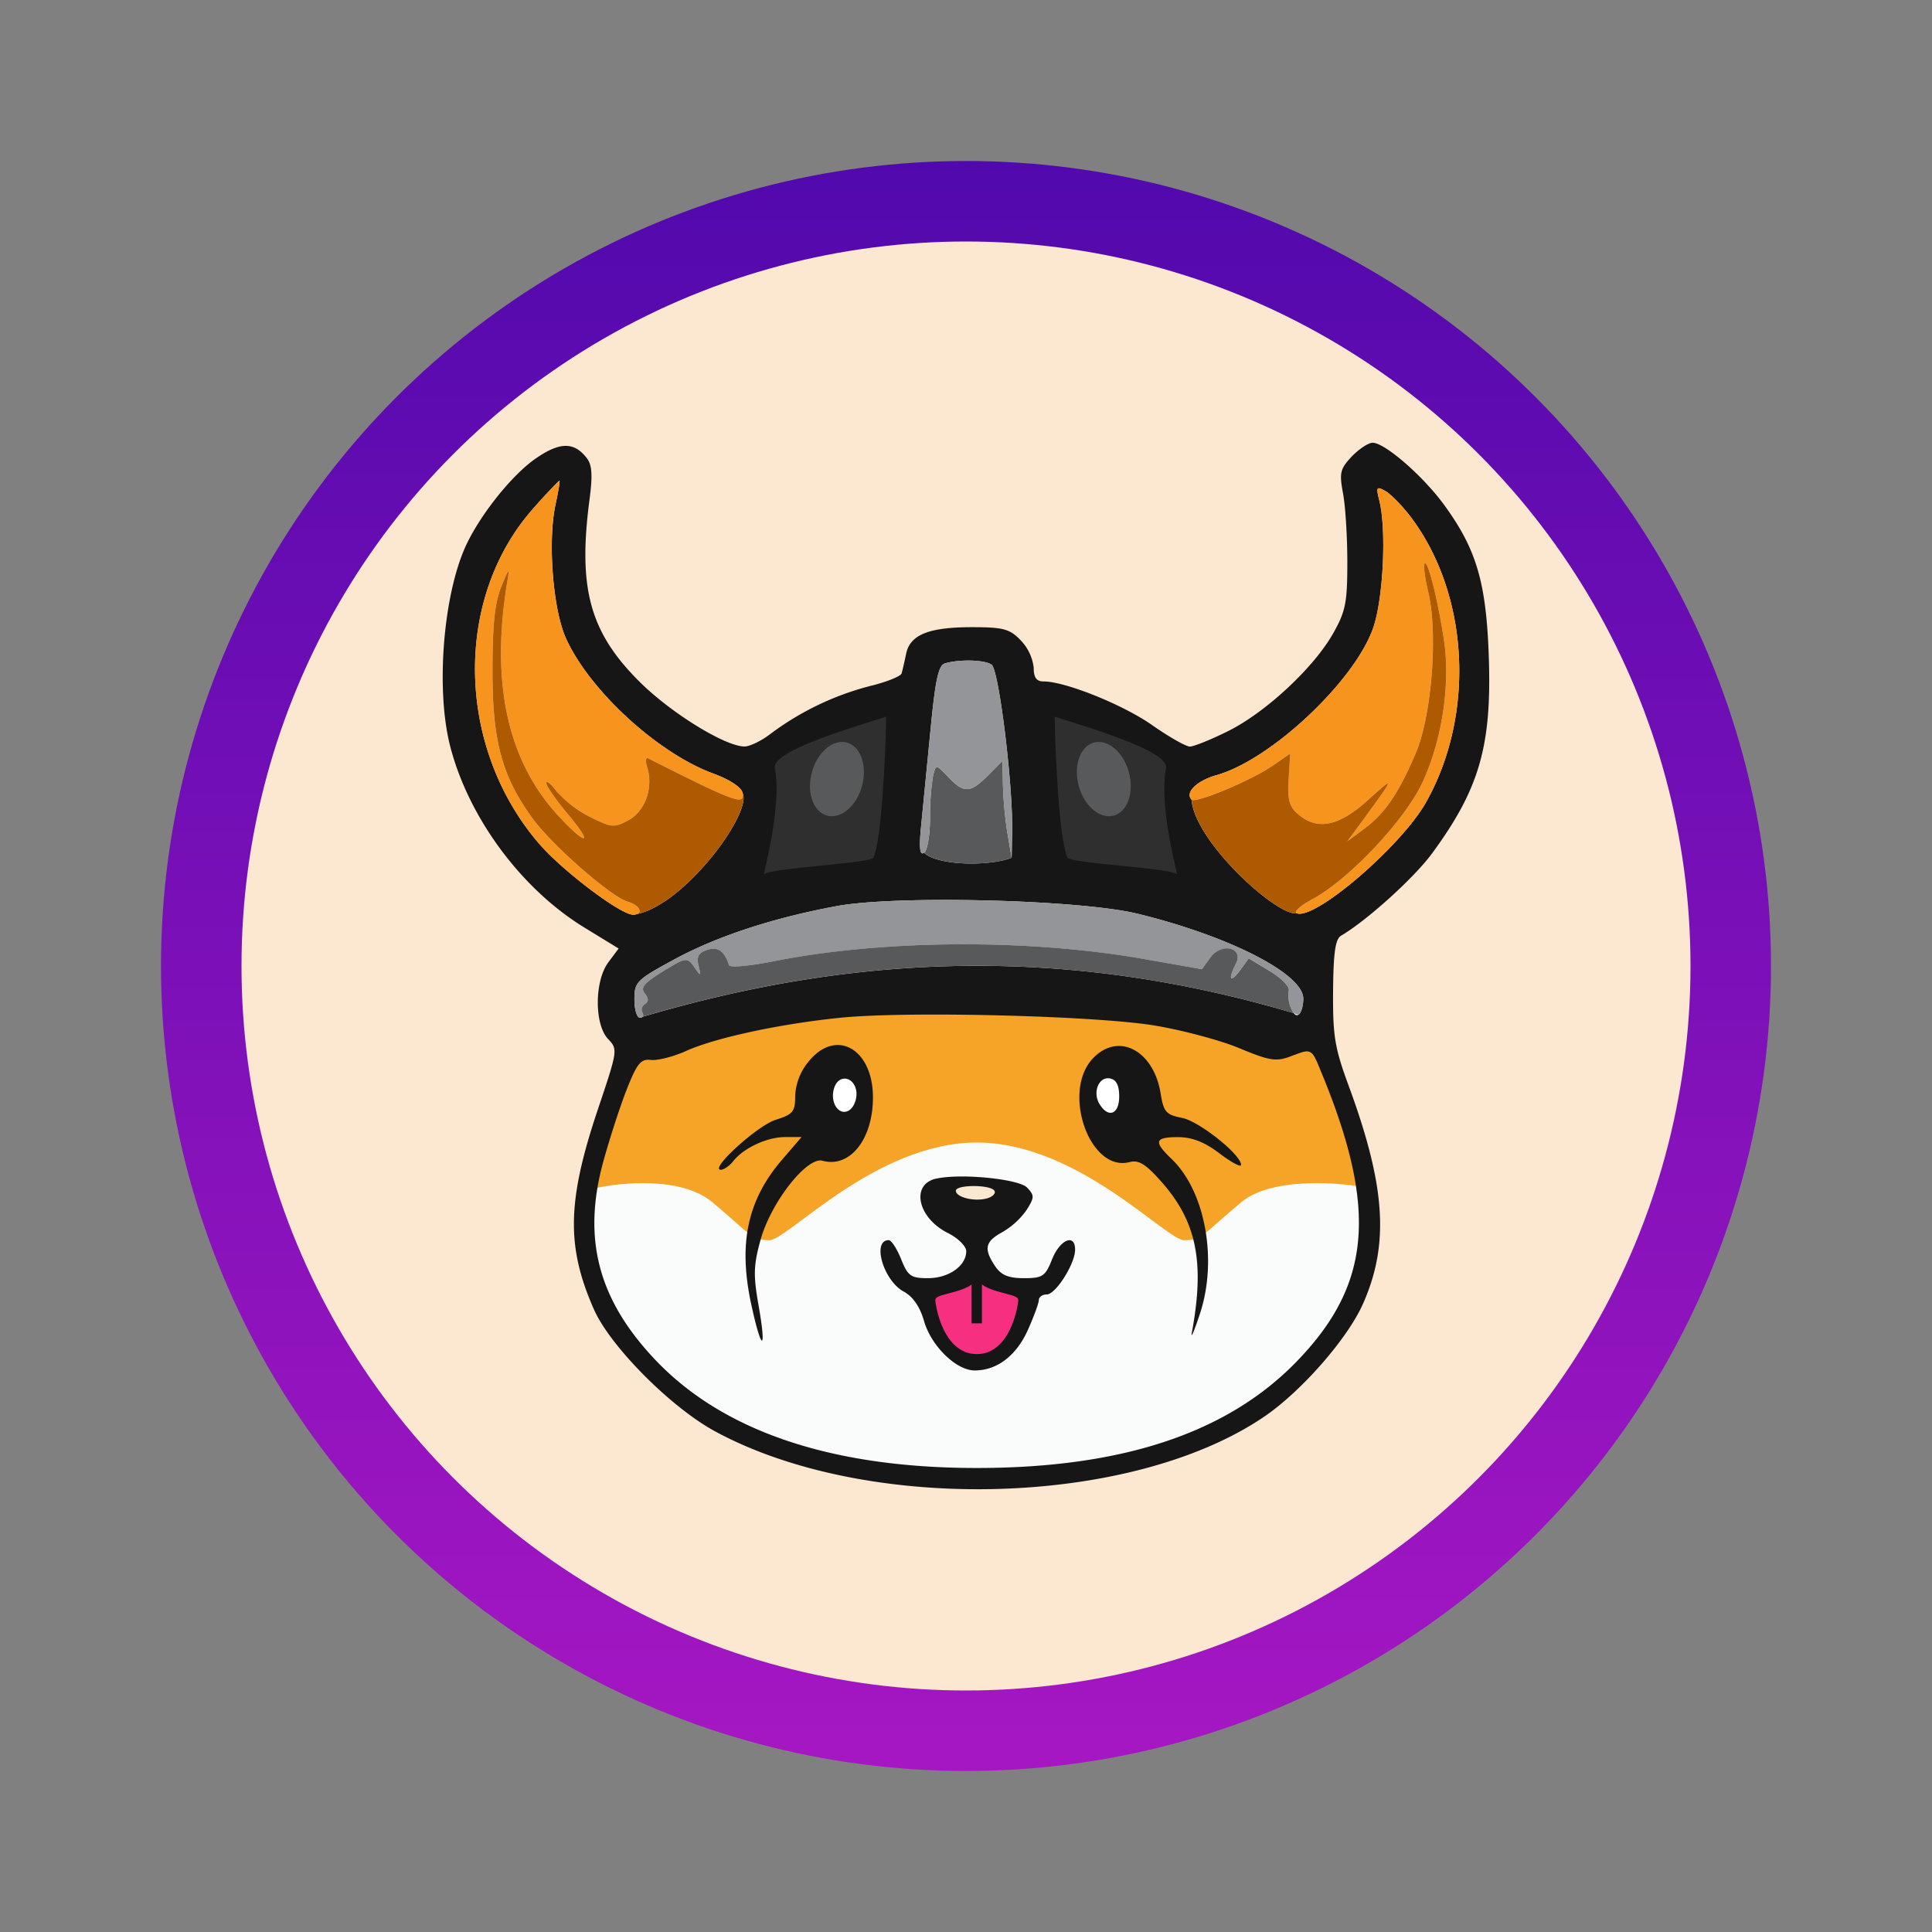 <svg width="24" height="24" fill="none" viewBox="-2 -2 24 24" id="floki" y="364" xmlns="http://www.w3.org/2000/svg">
        <rect x="-2" y="-2" width="24" height="24" fill="#808080" stroke="none"/>
        <circle cx="10" cy="10" r="10" fill="url(#gha)"/>
        <circle cx="10" cy="10" r="9" fill="#FCE7D0"/>
        <path fill-rule="evenodd" clip-rule="evenodd" d="M12.34 10.74c.347.056.822.183 1.058.282.368.154.456.168.63.102l.018-.007.015-.005c.107-.04.165-.063.208-.045.05.02.081.095.148.26l.017.04c.682 1.673.595 2.603-.335 3.555-.86.882-2.163 1.314-3.967 1.314-1.806 0-3.157-.457-4.001-1.353-.697-.74-.895-1.489-.643-2.43.076-.28.208-.69.293-.908.132-.336.179-.393.304-.378.08.01.278-.04.439-.112.362-.163 1.169-.337 1.914-.412.821-.084 3.16-.026 3.902.096zm-4.462.875c0-.139.062-.297.167-.428.338-.42.8-.162.8.446 0 .52-.287.88-.628.786-.193-.052-.639.516-.768.979-.087.316-.092.441-.027.806.104.595.041.6-.088.007-.166-.762-.05-1.305.384-1.808l.24-.277h-.205c-.224 0-.514.134-.644.299-.046.058-.115.105-.154.105-.15 0 .452-.547.68-.619.216-.068.243-.1.243-.296zm4.153.82c-.495.13-.848-.876-.453-1.29.315-.328.753-.099.84.44.038.23.067.263.267.302.213.042.732.456.732.584 0 .033-.12-.031-.267-.143-.187-.141-.342-.202-.516-.202-.292 0-.307.054-.078.274.416.4.571 1.248.352 1.916-.074.222-.12.328-.102.236.16-.868.06-1.375-.371-1.864-.202-.229-.289-.283-.404-.253zm-2.254.883c-.377-.188-.468-.604-.148-.676.302-.069 1.027.003 1.13.111.092.096.092.122-.006.277a.948.948 0 01-.3.275c-.217.118-.236.207-.092.423.075.112.165.15.358.15.233 0 .266-.022.351-.236.098-.245.286-.323.286-.118 0 .176-.242.556-.353.556-.054 0-.098.03-.098.068 0 .038-.062.206-.137.374-.144.32-.383.502-.66.502-.23 0-.54-.304-.63-.616-.05-.177-.137-.302-.252-.364-.251-.136-.398-.638-.186-.638.033 0 .102.106.154.236.084.21.121.236.334.236.258 0 .475-.153.475-.335 0-.062-.101-.163-.226-.225z" fill="#FAFBFB"/>
        <path d="M6.849 12.934c-.386-.323-1.149-.247-1.481-.168l.58-1.887.901-.236 1.288-.337h2.673l1.9.135 1.45.37.354.169.515 1.786c-.333-.079-1.224-.155-1.61.168-.484.405-.484.472-.709.472-.225 0-1.32-1.213-2.576-1.213s-2.351 1.213-2.576 1.213c-.226 0-.226-.067-.709-.472z" fill="#F6A428"/>
        <ellipse cx="8.524" cy="11.587" rx=".258" ry=".27" fill="#fff"/>
        <ellipse cx="11.744" cy="11.587" rx=".258" ry=".27" fill="#fff"/>
        <path fill-rule="evenodd" clip-rule="evenodd" d="M4.653 3.697c-.286.199-.665.668-.852 1.053-.292.603-.392 1.799-.21 2.515.227.888.883 1.777 1.668 2.257l.426.261-.127.17c-.174.231-.176.774-.004.954.122.128.12.14-.125.868-.385 1.145-.396 1.71-.05 2.493.203.458.955 1.215 1.503 1.512 1.891 1.027 5.157.943 6.814-.176.467-.315 1.05-.98 1.24-1.418.324-.739.275-1.456-.183-2.7-.173-.47-.197-.617-.193-1.173.004-.481.028-.649.1-.69.32-.188.903-.715 1.126-1.017.593-.806.747-1.341.708-2.458-.032-.912-.153-1.324-.55-1.87-.262-.361-.74-.778-.893-.778-.052 0-.168.077-.258.17-.145.154-.157.202-.11.456.03.156.054.542.054.857 0 .501-.021.611-.175.883-.239.426-.84.985-1.306 1.216-.213.106-.426.192-.475.192-.049 0-.262-.121-.474-.27-.363-.253-1.075-.539-1.344-.539-.088 0-.122-.048-.122-.171a.588.588 0 00-.159-.337c-.137-.144-.216-.166-.608-.166-.537 0-.77.094-.818.332a6.25 6.25 0 01-.055.241c-.01.037-.19.109-.397.159a3.54 3.54 0 00-1.228.59c-.113.088-.26.16-.328.16-.235 0-.898-.406-1.289-.79-.63-.62-.782-1.165-.636-2.275.04-.304.032-.432-.033-.516-.158-.206-.335-.204-.637.005zm.25.561c-.102.462-.035 1.322.132 1.682.3.65 1.14 1.417 1.826 1.67.201.073.35.17.363.238.129.241-.71 1.379-1.307 1.506a.136.136 0 01-.052.009c-.156 0-.881-.548-1.17-.885-1.033-1.202-1.062-3.052-.065-4.167.166-.187.31-.34.32-.34.008 0-.013.13-.047.287zm10.624.167c.723.962.802 2.445.19 3.537-.304.544-1.376 1.466-1.607 1.384-.246.04-1.271-.893-1.308-1.412-.085-.09.066-.236.31-.305.686-.193 1.74-1.191 1.953-1.85.121-.372.158-1.206.07-1.558-.043-.172-.036-.183.077-.12.068.04.21.185.315.324zm-5.21 1.83c.092.062.27 1.511.256 2.097l-.006.303c-.272.108-.916.101-1.088-.061-.054.035-.064-.06-.035-.35l.116-1.186c.06-.62.098-.795.18-.818.185-.052.487-.044.577.016zm1.816 3.096c1.145.28 2.057.748 2.057 1.055 0 .089-.027.18-.06.2-.02.013-.041.003-.06-.021-2.638-.78-5.226-.802-8.087.046-.007.008-.019.012-.034.012-.037 0-.068-.103-.068-.228 0-.217.026-.242.5-.499.53-.286 1.22-.513 2.012-.66.745-.138 3.023-.08 3.74.095zm.207 1.388c.346.057.822.184 1.058.283.368.154.456.168.63.102l.018-.007.014-.005c.107-.04.165-.063.208-.045.051.02.082.095.148.26l.017.04c.683 1.673.595 2.603-.334 3.555-.86.882-2.163 1.314-3.967 1.314-1.806 0-3.157-.457-4.001-1.353-.697-.74-.895-1.489-.643-2.43.076-.281.208-.69.293-.908.132-.336.179-.393.303-.378.082.01.28-.04.44-.112.362-.163 1.168-.337 1.914-.412.82-.084 3.16-.026 3.902.096zm-4.295.448a.715.715 0 00-.167.428c0 .196-.027.228-.243.296-.228.072-.83.62-.68.62.038 0 .107-.048.153-.106.13-.165.421-.3.645-.3h.204l-.239.278c-.434.503-.55 1.046-.384 1.808.129.593.192.588.087-.007-.064-.365-.06-.49.028-.806.129-.463.575-1.031.768-.979.34.094.627-.265.627-.786 0-.608-.462-.865-.8-.445zm3.533-.041c-.395.413-.042 1.42.453 1.29.115-.03.202.023.403.252.432.49.533.996.372 1.864-.018.092.028-.014.101-.236.22-.668.065-1.516-.35-1.916-.23-.22-.215-.274.077-.274.174 0 .329.06.515.202.148.112.268.176.268.143 0-.128-.52-.542-.732-.584-.2-.04-.23-.072-.267-.303-.087-.538-.526-.767-.84-.438zm-2.94.414c.01.076-.022.175-.072.219-.125.108-.264-.067-.205-.26.054-.18.25-.15.277.04zm3.265.061c0 .223-.135.274-.245.093-.089-.148-.007-.345.132-.317.078.016.113.086.113.224zm-2.274 1.02c-.32.073-.23.489.148.677.124.062.226.163.226.225 0 .182-.217.335-.475.335-.213 0-.25-.026-.334-.236-.052-.13-.121-.236-.154-.236-.212 0-.066.502.186.638.114.062.201.187.252.364.089.312.4.616.63.616.277 0 .516-.182.66-.502.075-.168.137-.336.137-.374 0-.037.044-.068.098-.068.111 0 .352-.38.352-.556.001-.205-.187-.127-.285.118-.085.214-.118.236-.351.236-.193 0-.283-.038-.358-.15-.144-.216-.125-.305.092-.423a.95.95 0 00.3-.275c.098-.155.098-.18.006-.277-.103-.108-.828-.18-1.13-.111zm.724.151c.02.033-.022.075-.093.095-.156.043-.386-.014-.386-.095 0-.078.433-.078.479 0z" fill="#161617"/>
        <path d="M14.19 10.406c0-.307-.912-.775-2.057-1.055-.717-.175-2.995-.233-3.74-.095-.791.147-1.483.373-2.013.66-.473.257-.499.282-.499.499 0 .125.031.228.069.228l.033-.012c.01-.012.01-.03-.002-.05-.02-.035-.006-.083.031-.108.048-.03.048-.07-.002-.134-.056-.07-.008-.13.225-.272.287-.176.3-.178.387-.056.086.12.089.12.055-.018-.026-.109.002-.158.108-.193.133-.044.212.012.272.192.01.03.26.008.554-.05 1.359-.27 3.142-.282 4.58-.031l.74.129.104-.145c.138-.19.42-.125.317.074-.101.2-.072.25.05.086l.112-.15.257.156c.142.086.25.194.24.241a.4.4 0 00.058.283l.061.021c.033-.02.06-.111.06-.2z" fill="#939598"/>
        <path d="M14.01 10.302c.01-.047-.097-.155-.239-.24l-.258-.156-.11.15c-.123.164-.152.112-.05-.087.101-.199-.18-.265-.318-.074l-.104.145-.74-.13c-1.438-.25-3.221-.238-4.58.031-.294.059-.543.081-.554.05-.06-.18-.14-.235-.272-.191-.107.035-.134.084-.108.193.033.138.03.139-.055.018-.087-.122-.1-.12-.387.056-.233.143-.282.202-.226.272.05.063.051.103.003.134-.038.025-.052.073-.031.107.012.021.012.04.002.05 2.86-.847 5.449-.825 8.086-.045a.4.4 0 01-.059-.283zm-3.443-1.647l-.052-.303a4.794 4.794 0 01-.056-.602l-.005-.3-.18.182c-.222.222-.299.225-.494.021-.085-.09-.123-.129-.146-.121-.018.006-.027.041-.043.104a3.09 3.09 0 00-.038.527c0 .214-.033.404-.074.43.172.163.816.17 1.088.062z" fill="#58595B"/>
        <path d="M10.317 6.256c.092.06.27 1.51.257 2.096l-.007.303-.052-.303a4.794 4.794 0 01-.056-.602l-.005-.3-.18.182c-.222.222-.298.225-.494.02-.085-.089-.123-.128-.146-.12-.018.006-.027.041-.043.104a3.09 3.09 0 00-.038.527c0 .214-.033.404-.074.43-.054.036-.064-.059-.035-.349l.116-1.186c.06-.62.099-.795.18-.818.185-.052.487-.044.577.016z" fill="#939598"/>
        <path d="M5.035 5.94c-.167-.36-.235-1.22-.133-1.682.035-.157.056-.286.047-.286a4.55 4.55 0 00-.32.339c-.996 1.115-.967 2.965.065 4.167.29.337 1.014.885 1.17.885a.543.543 0 00.053-.009c.066-.028.012-.116-.116-.152-.206-.057-.94-.698-1.184-1.034-.382-.524-.502-.964-.5-1.838.001-.575.03-.844.11-1.044.094-.229.105-.24.076-.068-.21 1.26 0 2.23.632 2.915.356.386.444.366.114-.026-.145-.172-.263-.343-.263-.38 0-.037.058.01.13.105.07.094.257.236.414.316.265.134.299.137.477.04.207-.111.31-.398.233-.651-.024-.08-.019-.132.011-.117 1.084.548 1.204.592 1.172.428-.013-.067-.16-.165-.362-.239-.686-.252-1.526-1.02-1.826-1.67zm10.682 2.022c.612-1.092.533-2.575-.19-3.537-.105-.14-.247-.285-.315-.323-.114-.064-.12-.053-.077.119.088.352.05 1.186-.07 1.558-.213.659-1.268 1.657-1.952 1.85-.245.068-.396.216-.311.304.048.05.742-.238 1.001-.417l.226-.155-.022.312c-.016.236.007.338.097.422.246.23.518.181.898-.164.326-.296.324-.284-.044.218l-.221.302.207-.153c.259-.192.428-.439.641-.937.2-.468.28-1.496.156-2.013-.042-.173-.062-.329-.045-.347.04-.042.162.437.241.947.084.544-.022 1.245-.268 1.773-.217.468-.914 1.206-1.366 1.449-.151.08-.238.16-.193.176.231.082 1.303-.84 1.607-1.384z" fill="#F7941D"/>
        <path d="M14.11 9.346c-.045-.016.042-.096.193-.176.452-.243 1.149-.981 1.367-1.45.245-.527.35-1.228.267-1.772-.078-.51-.2-.99-.24-.947-.018.018.003.174.044.347.125.517.045 1.545-.156 2.013-.213.498-.382.745-.641.937l-.207.153.222-.302c.367-.503.37-.514.043-.218-.38.345-.651.394-.898.164-.09-.084-.113-.186-.096-.422l.02-.312-.225.155c-.259.179-.953.468-1 .417.036.52 1.062 1.453 1.307 1.413zM7.223 7.848c.033.164-.088.12-1.172-.428-.03-.015-.035.038-.01.117.076.253-.027.54-.234.652-.178.096-.212.093-.477-.041a1.417 1.417 0 01-.415-.316c-.07-.095-.129-.142-.129-.105 0 .037.119.208.263.38.33.392.242.412-.114.026-.632-.685-.843-1.656-.632-2.915.029-.171.018-.161-.075.068-.081.2-.11.47-.11 1.044-.002.874.117 1.314.499 1.838.245.336.978.977 1.184 1.034.128.036.182.124.116.152.597-.127 1.436-1.265 1.306-1.506z" fill="#AD5A00"/>
        <path d="M10.037 13.979c-.186.097-.418.1-.418.168s.096.674.515.674c.419 0 .515-.606.515-.674 0-.067-.233-.071-.418-.168l-.097-.068-.097.068z" fill="#F72F80"/>
        <path fill="#161617" d="M10.069 13.9h.129v.539h-.129z"/>
        <path d="M8.849 8.655c.103-.215.15-1.258.16-1.752-.461.146-1.425.429-1.384.64.096.506-.161 1.34-.129 1.314.097-.075 1.32-.134 1.353-.202zm2.412 0c-.103-.215-.15-1.258-.16-1.752.46.146 1.424.429 1.384.64-.096.506.161 1.34.129 1.314-.097-.075-1.32-.134-1.353-.202z" fill="#302F2F"/>
        <ellipse rx=".323" ry=".47" transform="matrix(.952 .307 -.283 .959 8.397 7.678)" fill="#58595B"/>
        <ellipse rx=".323" ry=".47" transform="matrix(-.952 .307 .283 .959 11.712 7.678)" fill="#58595B"/>
        <defs>
            <linearGradient id="gha" x1="10" y1="0" x2="10" y2="20" gradientUnits="userSpaceOnUse">
                <stop stop-color="#5109AD"/>
                <stop offset="1" stop-color="#A617C3"/>
            </linearGradient>
        </defs>
    </svg>